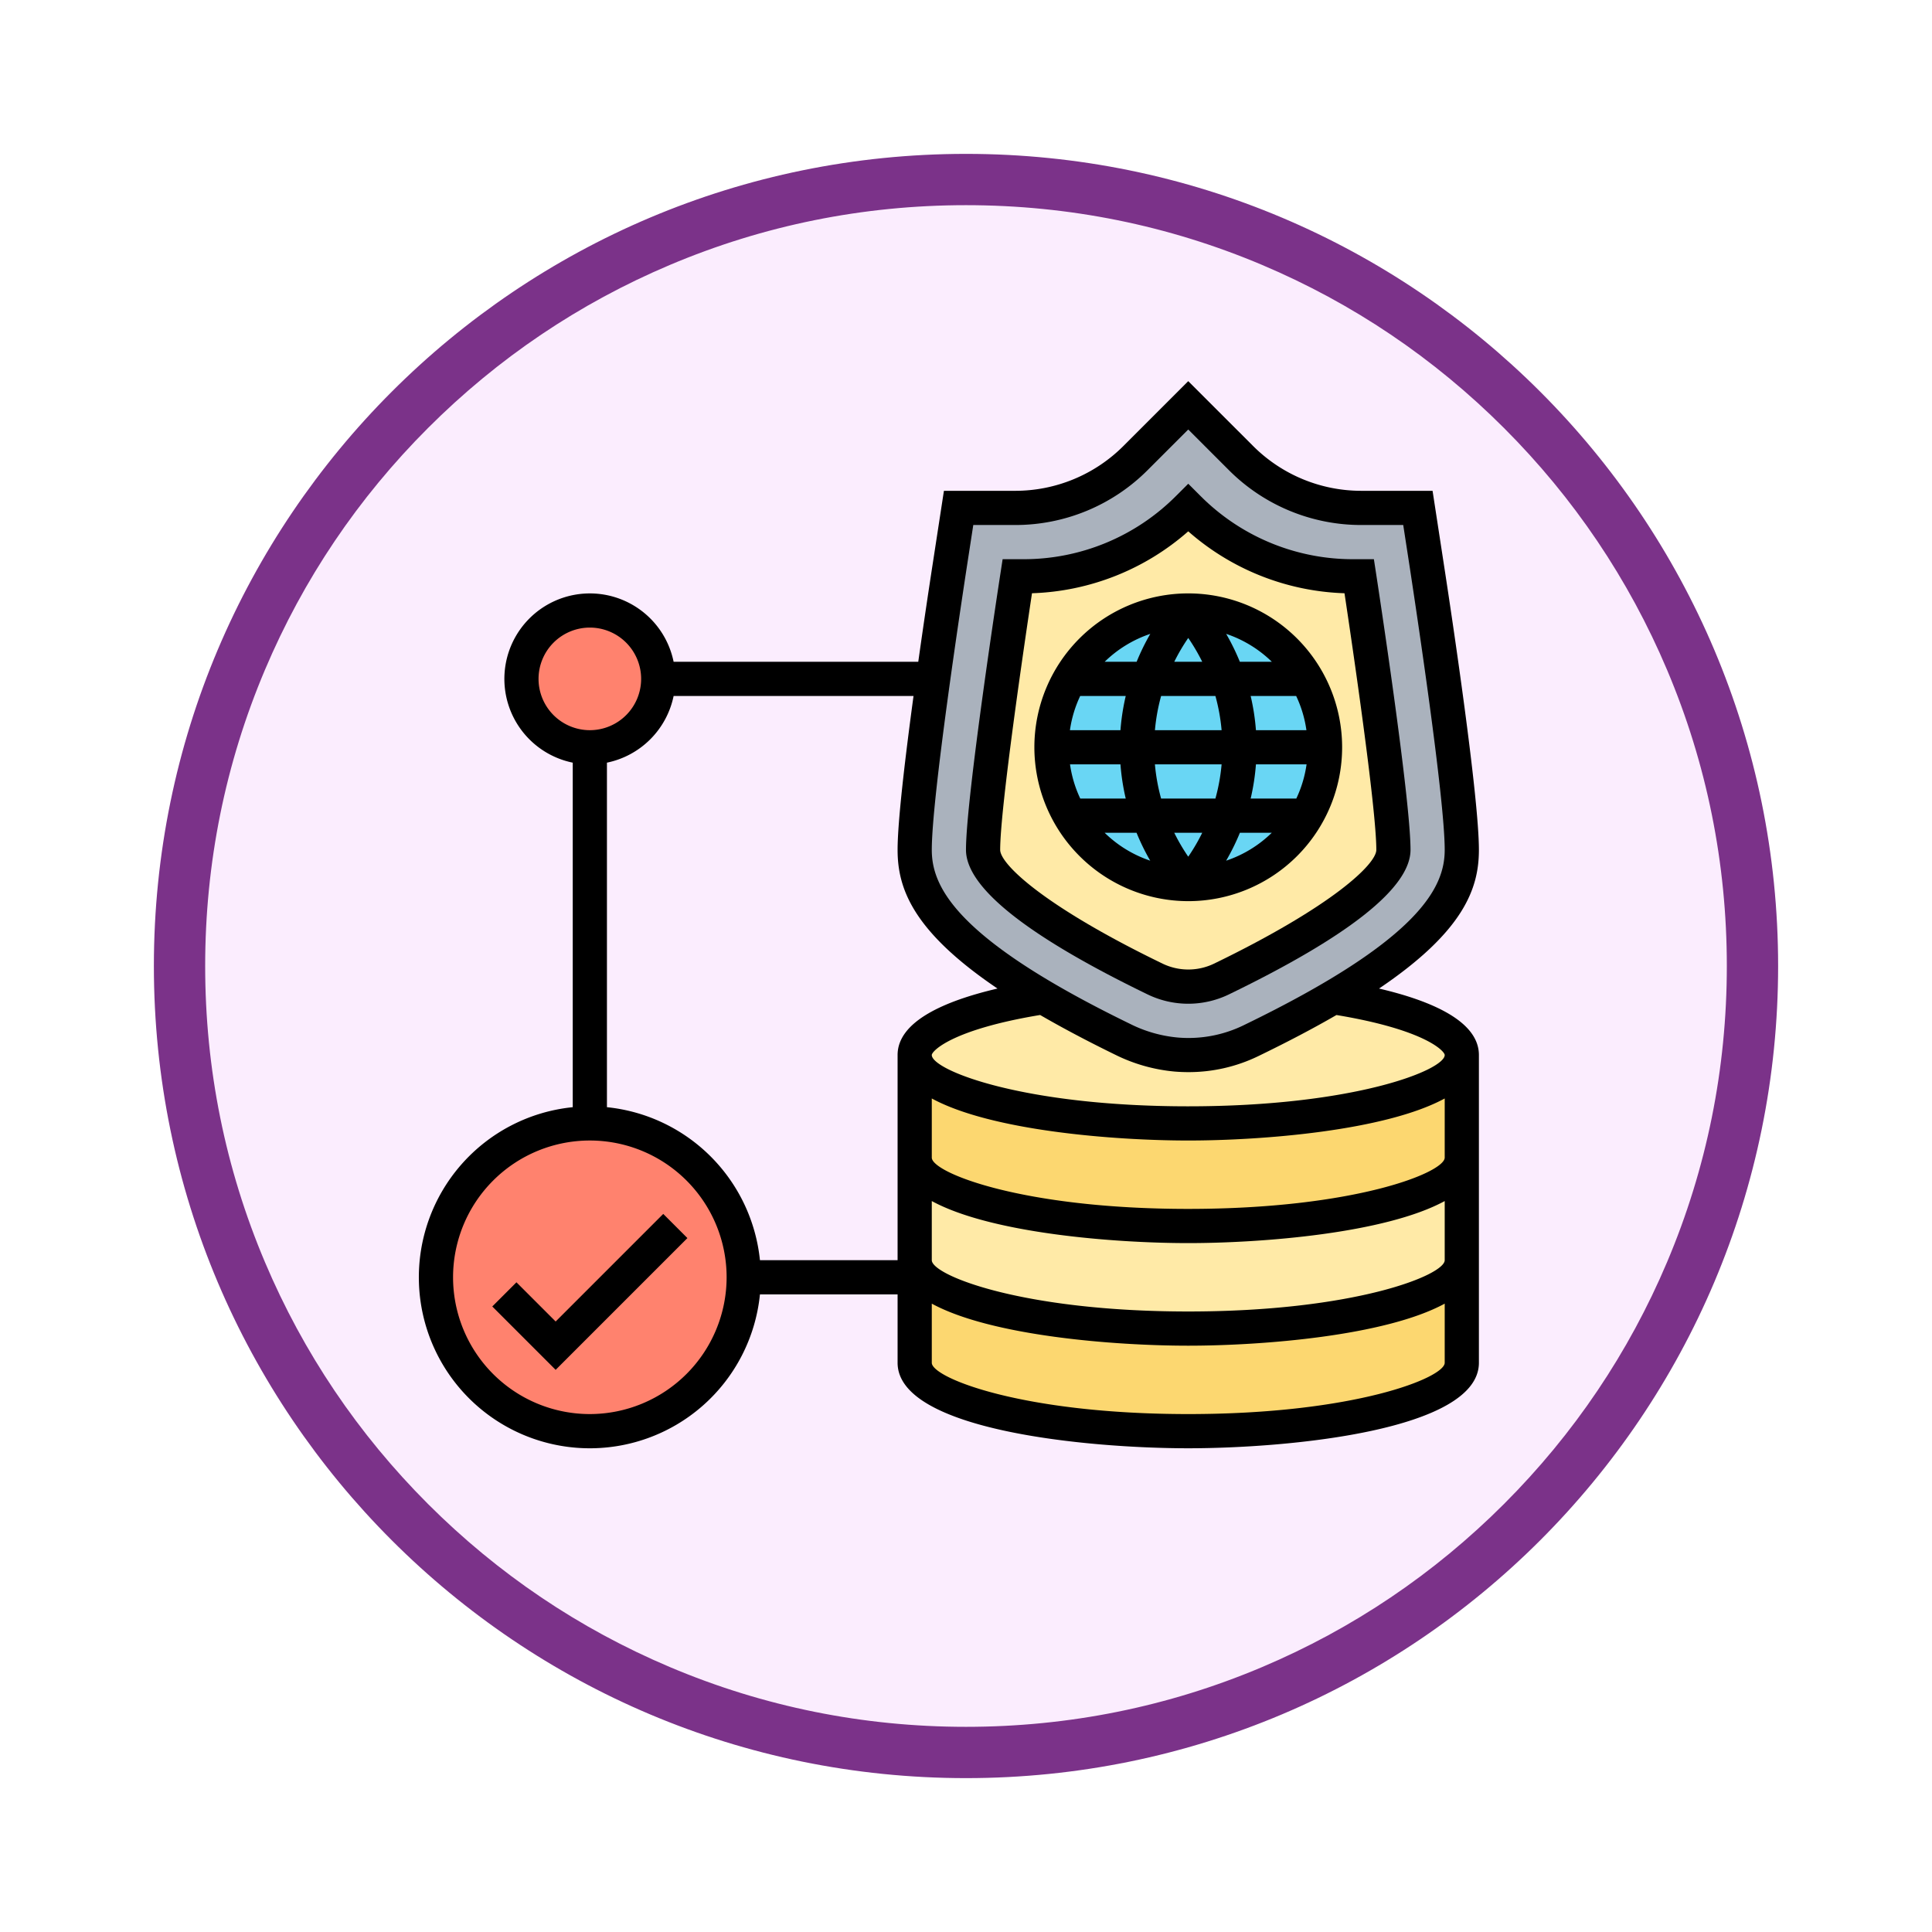 <svg xmlns="http://www.w3.org/2000/svg" xmlns:xlink="http://www.w3.org/1999/xlink" width="113" height="113" viewBox="0 0 113 113">
  <defs>
    <filter id="Path_982547" x="0" y="0" width="113" height="113" filterUnits="userSpaceOnUse">
      <feOffset dy="3" input="SourceAlpha"/>
      <feGaussianBlur stdDeviation="3" result="blur"/>
      <feFlood flood-opacity="0.161"/>
      <feComposite operator="in" in2="blur"/>
      <feComposite in="SourceGraphic"/>
    </filter>
  </defs>
  <g id="Group_1179315" data-name="Group 1179315" transform="translate(-1100.49 -3192.635)">
    <g id="Group_1179209" data-name="Group 1179209">
      <g id="Group_1178878" data-name="Group 1178878" transform="translate(307 1703.2)">
        <g id="Group_1176922" data-name="Group 1176922" transform="translate(802.49 1495.435)">
          <g id="Group_1172322" data-name="Group 1172322" transform="translate(0 0)">
            <g id="Group_1164700" data-name="Group 1164700">
              <g id="Group_1160931" data-name="Group 1160931">
                <g id="Group_1160749" data-name="Group 1160749">
                  <g id="Group_1158891" data-name="Group 1158891">
                    <g id="Group_1157406" data-name="Group 1157406">
                      <g id="Group_1155793" data-name="Group 1155793">
                        <g id="Group_1154704" data-name="Group 1154704">
                          <g id="Group_1150790" data-name="Group 1150790">
                            <g id="Group_1154214" data-name="Group 1154214">
                              <g id="Group_1152583" data-name="Group 1152583">
                                <g id="Group_1146973" data-name="Group 1146973">
                                  <g id="Group_1146954" data-name="Group 1146954">
                                    <g transform="matrix(1, 0, 0, 1, -9, -6)" filter="url(#Path_982547)">
                                      <g id="Path_982547-2" data-name="Path 982547" transform="translate(9 6)" fill="#fbedfe">
                                        <path d="M 47.5 93.5 C 41.289 93.5 35.265 92.284 29.595 89.886 C 24.118 87.569 19.198 84.252 14.973 80.027 C 10.748 75.802 7.431 70.882 5.114 65.405 C 2.716 59.735 1.5 53.711 1.5 47.5 C 1.5 41.289 2.716 35.265 5.114 29.595 C 7.431 24.118 10.748 19.198 14.973 14.973 C 19.198 10.748 24.118 7.431 29.595 5.114 C 35.265 2.716 41.289 1.5 47.5 1.5 C 53.711 1.5 59.735 2.716 65.405 5.114 C 70.882 7.431 75.802 10.748 80.027 14.973 C 84.252 19.198 87.569 24.118 89.886 29.595 C 92.284 35.265 93.5 41.289 93.5 47.5 C 93.5 53.711 92.284 59.735 89.886 65.405 C 87.569 70.882 84.252 75.802 80.027 80.027 C 75.802 84.252 70.882 87.569 65.405 89.886 C 59.735 92.284 53.711 93.5 47.5 93.5 Z" stroke="none"/>
                                        <path d="M 47.5 3 C 41.491 3 35.664 4.176 30.18 6.496 C 24.881 8.737 20.122 11.946 16.034 16.034 C 11.946 20.121 8.737 24.881 6.496 30.179 C 4.176 35.664 3 41.491 3 47.5 C 3 53.509 4.176 59.336 6.496 64.82 C 8.737 70.119 11.946 74.878 16.034 78.966 C 20.122 83.054 24.881 86.263 30.18 88.504 C 35.664 90.824 41.491 92 47.5 92 C 53.509 92 59.336 90.824 64.821 88.504 C 70.119 86.263 74.878 83.054 78.966 78.966 C 83.054 74.878 86.263 70.119 88.504 64.82 C 90.824 59.336 92 53.509 92 47.5 C 92 41.491 90.824 35.664 88.504 30.179 C 86.263 24.881 83.054 20.121 78.966 16.034 C 74.878 11.946 70.119 8.737 64.821 6.496 C 59.336 4.176 53.509 3 47.5 3 M 47.5 0 C 73.734 0 95 21.266 95 47.5 C 95 73.733 73.734 95 47.5 95 C 21.266 95 7.62939453125e-06 73.733 7.62939453125e-06 47.5 C 7.62939453125e-06 21.266 21.266 0 47.5 0 Z" stroke="none" fill="#7b3289"/>
                                      </g>
                                    </g>
                                  </g>
                                </g>
                              </g>
                            </g>
                          </g>
                        </g>
                      </g>
                    </g>
                  </g>
                </g>
              </g>
            </g>
          </g>
        </g>
      </g>
      <g id="database-security_2653557" transform="translate(1123.989 3214.342)">
        <g id="Group_1179207" data-name="Group 1179207">
          <g id="Group_1179198" data-name="Group 1179198">
            <circle id="Ellipse_12554" data-name="Ellipse 12554" cx="4" cy="4" r="4" transform="translate(7 14)" fill="#ff826e"/>
          </g>
          <g id="Group_1179199" data-name="Group 1179199">
            <circle id="Ellipse_12555" data-name="Ellipse 12555" cx="9" cy="9" r="9" transform="translate(2 44)" fill="#ff826e"/>
          </g>
          <g id="Group_1179200" data-name="Group 1179200">
            <path id="Path_1041595" data-name="Path 1041595" d="M30,52c0,2.21,7.16,4,16,4s16-1.79,16-4v6c0,2.21-7.16,4-16,4s-16-1.79-16-4V52Z" fill="#fcd770"/>
          </g>
          <g id="Group_1179201" data-name="Group 1179201">
            <path id="Path_1041596" data-name="Path 1041596" d="M62,40v6c0,2.21-7.16,4-16,4s-16-1.79-16-4V40c0,2.21,7.16,4,16,4S62,42.21,62,40Z" fill="#fcd770"/>
          </g>
          <g id="Group_1179202" data-name="Group 1179202">
            <path id="Path_1041597" data-name="Path 1041597" d="M62,46v6c0,2.21-7.16,4-16,4s-16-1.79-16-4V46c0,2.21,7.16,4,16,4S62,48.21,62,46Z" fill="#ffeaa7"/>
          </g>
          <g id="Group_1179203" data-name="Group 1179203">
            <path id="Path_1041598" data-name="Path 1041598" d="M54.48,36.61C58.99,37.32,62,38.57,62,40c0,2.21-7.16,4-16,4s-16-1.79-16-4c0-1.43,3-2.68,7.51-3.39,1.31.77,2.84,1.59,4.64,2.47a8.743,8.743,0,0,0,3.15.89,8.419,8.419,0,0,0,4.38-.81c1.86-.9,3.45-1.75,4.8-2.55Z" fill="#ffeaa7"/>
          </g>
          <g id="Group_1179204" data-name="Group 1179204">
            <path id="Path_1041599" data-name="Path 1041599" d="M54.48,36.61c-1.35.8-2.94,1.65-4.8,2.55a8.419,8.419,0,0,1-4.38.81,8.744,8.744,0,0,1-3.15-.89c-1.8-.88-3.33-1.7-4.64-2.47C31,32.77,30,30.12,30,28c0-1.78.55-6.14,1.09-10,.41-2.97.81-5.64.96-6.61L32.57,8h3.29a9.991,9.991,0,0,0,7.07-2.93L46,2l3.07,3.07A9.991,9.991,0,0,0,56.14,8h3.29l.52,3.39C60.29,13.61,62,24.85,62,28,62,30.13,61,32.78,54.48,36.61Z" fill="#aab2bd"/>
          </g>
          <g id="Group_1179205" data-name="Group 1179205">
            <path id="Path_1041600" data-name="Path 1041600" d="M56,12s2,13,2,16c0,2.46-7.41,6.27-10.07,7.56a4.453,4.453,0,0,1-3.86,0C41.41,34.27,34,30.46,34,28c0-3,2-16,2-16h.34A13.653,13.653,0,0,0,46,8a13.67,13.67,0,0,0,4.43,2.96A13.632,13.632,0,0,0,55.66,12Z" fill="#ffeaa7"/>
          </g>
          <g id="Group_1179206" data-name="Group 1179206">
            <circle id="Ellipse_12556" data-name="Ellipse 12556" cx="8" cy="8" r="8" transform="translate(38 14)" fill="#69d6f4"/>
          </g>
        </g>
        <g id="Group_1179208" data-name="Group 1179208">
          <path id="Path_1041601" data-name="Path 1041601" d="M46,31a9,9,0,1,0-9-9A9.01,9.01,0,0,0,46,31Zm1.589-12a11.214,11.214,0,0,1,.362,2h-3.9a11.214,11.214,0,0,1,.362-2Zm-2.407-2A11.2,11.2,0,0,1,46,15.606,11.355,11.355,0,0,1,46.818,17Zm2.769,6a11.214,11.214,0,0,1-.362,2H44.412a11.214,11.214,0,0,1-.362-2Zm-1.133,4A11.3,11.3,0,0,1,46,28.4a11.292,11.292,0,0,1-.819-1.4Zm2.2,0h1.868a7,7,0,0,1-2.67,1.633A13.243,13.243,0,0,0,49.021,27Zm.632-2a13.072,13.072,0,0,0,.309-2H52.92a6.937,6.937,0,0,1-.6,2Zm.309-4a13.073,13.073,0,0,0-.309-2h2.662a6.937,6.937,0,0,1,.6,2Zm-.941-4a13.246,13.246,0,0,0-.8-1.633A7.016,7.016,0,0,1,50.89,17Zm-6.042,0H41.111a7,7,0,0,1,2.67-1.633,13.243,13.243,0,0,0-.8,1.633Zm-.632,2a13.072,13.072,0,0,0-.309,2H39.08a6.937,6.937,0,0,1,.6-2Zm-.309,4a13.073,13.073,0,0,0,.309,2H39.685a6.937,6.937,0,0,1-.6-2Zm.941,4a13.246,13.246,0,0,0,.8,1.633A7.016,7.016,0,0,1,41.11,27Z"/>
          <path id="Path_1041602" data-name="Path 1041602" d="M43.633,36.46a5.458,5.458,0,0,0,4.734,0C55.423,33.042,59,30.2,59,28c0-3.041-1.93-15.618-2.012-16.152L56.858,11h-1.2a12.571,12.571,0,0,1-8.95-3.707L46,6.586l-.707.707A12.573,12.573,0,0,1,36.343,11h-1.2l-.13.848C34.93,12.382,33,24.959,33,28c0,2.2,3.577,5.042,10.633,8.46ZM36.861,12.991A14.541,14.541,0,0,0,46,9.37a14.539,14.539,0,0,0,9.139,3.621C55.578,15.906,57,25.544,57,28c0,.826-2.531,3.282-9.5,6.659a3.464,3.464,0,0,1-2.992,0C37.531,31.282,35,28.826,35,28c0-2.456,1.422-12.094,1.861-15.009Z"/>
          <path id="Path_1041603" data-name="Path 1041603" d="M57.159,36.112C62.146,32.745,63,30.228,63,28c0-3.137-1.575-13.622-2.059-16.761L60.29,7H56.143a8.945,8.945,0,0,1-6.364-2.636L46,.586,42.222,4.364A8.947,8.947,0,0,1,35.857,7H31.71l-.651,4.239c-.179,1.162-.508,3.331-.85,5.761H15.9A5,5,0,1,0,10,22.9V43.051A10,10,0,1,0,20.949,54H29v4c0,3.955,11.12,5,17,5s17-1.045,17-5V40c0-1.985-2.794-3.176-5.841-3.888ZM33.035,11.544,33.427,9h2.431a10.93,10.93,0,0,0,7.778-3.222L46,3.414l2.364,2.364A10.93,10.93,0,0,0,56.143,9h2.431l.392,2.544C59.3,13.753,61,24.929,61,28c0,2.125-1.337,5.211-11.761,10.259a7.363,7.363,0,0,1-3.859.717,7.776,7.776,0,0,1-2.787-.8C32.317,33.176,31,30.111,31,28c0-3.071,1.7-14.247,2.035-16.456ZM8,18a3,3,0,1,1,3,3A3,3,0,0,1,8,18Zm3,43a8,8,0,1,1,8-8A8.009,8.009,0,0,1,11,61Zm9.949-9A10.016,10.016,0,0,0,12,43.051V22.9A5.016,5.016,0,0,0,15.9,19H29.932C29.444,22.606,29,26.336,29,28c0,2.226.857,4.743,5.844,8.112C31.8,36.823,29,38.015,29,40V52ZM46,61c-9.743,0-15-2.129-15-3V54.541C34.471,56.429,41.66,57,46,57s11.529-.571,15-2.459V58C61,58.871,55.743,61,46,61Zm0-6c-9.743,0-15-2.129-15-3V48.541C34.471,50.429,41.66,51,46,51s11.529-.571,15-2.459V52C61,52.871,55.743,55,46,55Zm0-6c-9.743,0-15-2.129-15-3V42.541C34.471,44.429,41.66,45,46,45s11.529-.571,15-2.459V46C61,46.871,55.743,49,46,49Zm0-6c-9.743,0-15-2.129-15-3,0-.218,1.123-1.478,6.337-2.342,1.27.735,2.705,1.5,4.38,2.318a9.788,9.788,0,0,0,3.506.993q.395.031.783.031a9.331,9.331,0,0,0,4.1-.94c1.743-.844,3.253-1.642,4.563-2.4C59.879,38.524,61,39.782,61,40,61,40.871,55.743,43,46,43Z"/>
          <path id="Path_1041604" data-name="Path 1041604" d="M9,55.586,6.707,53.293,5.293,54.707,9,58.414l7.707-7.707-1.414-1.414Z"/>
        </g>
      </g>
    </g>
  </g>
</svg>
